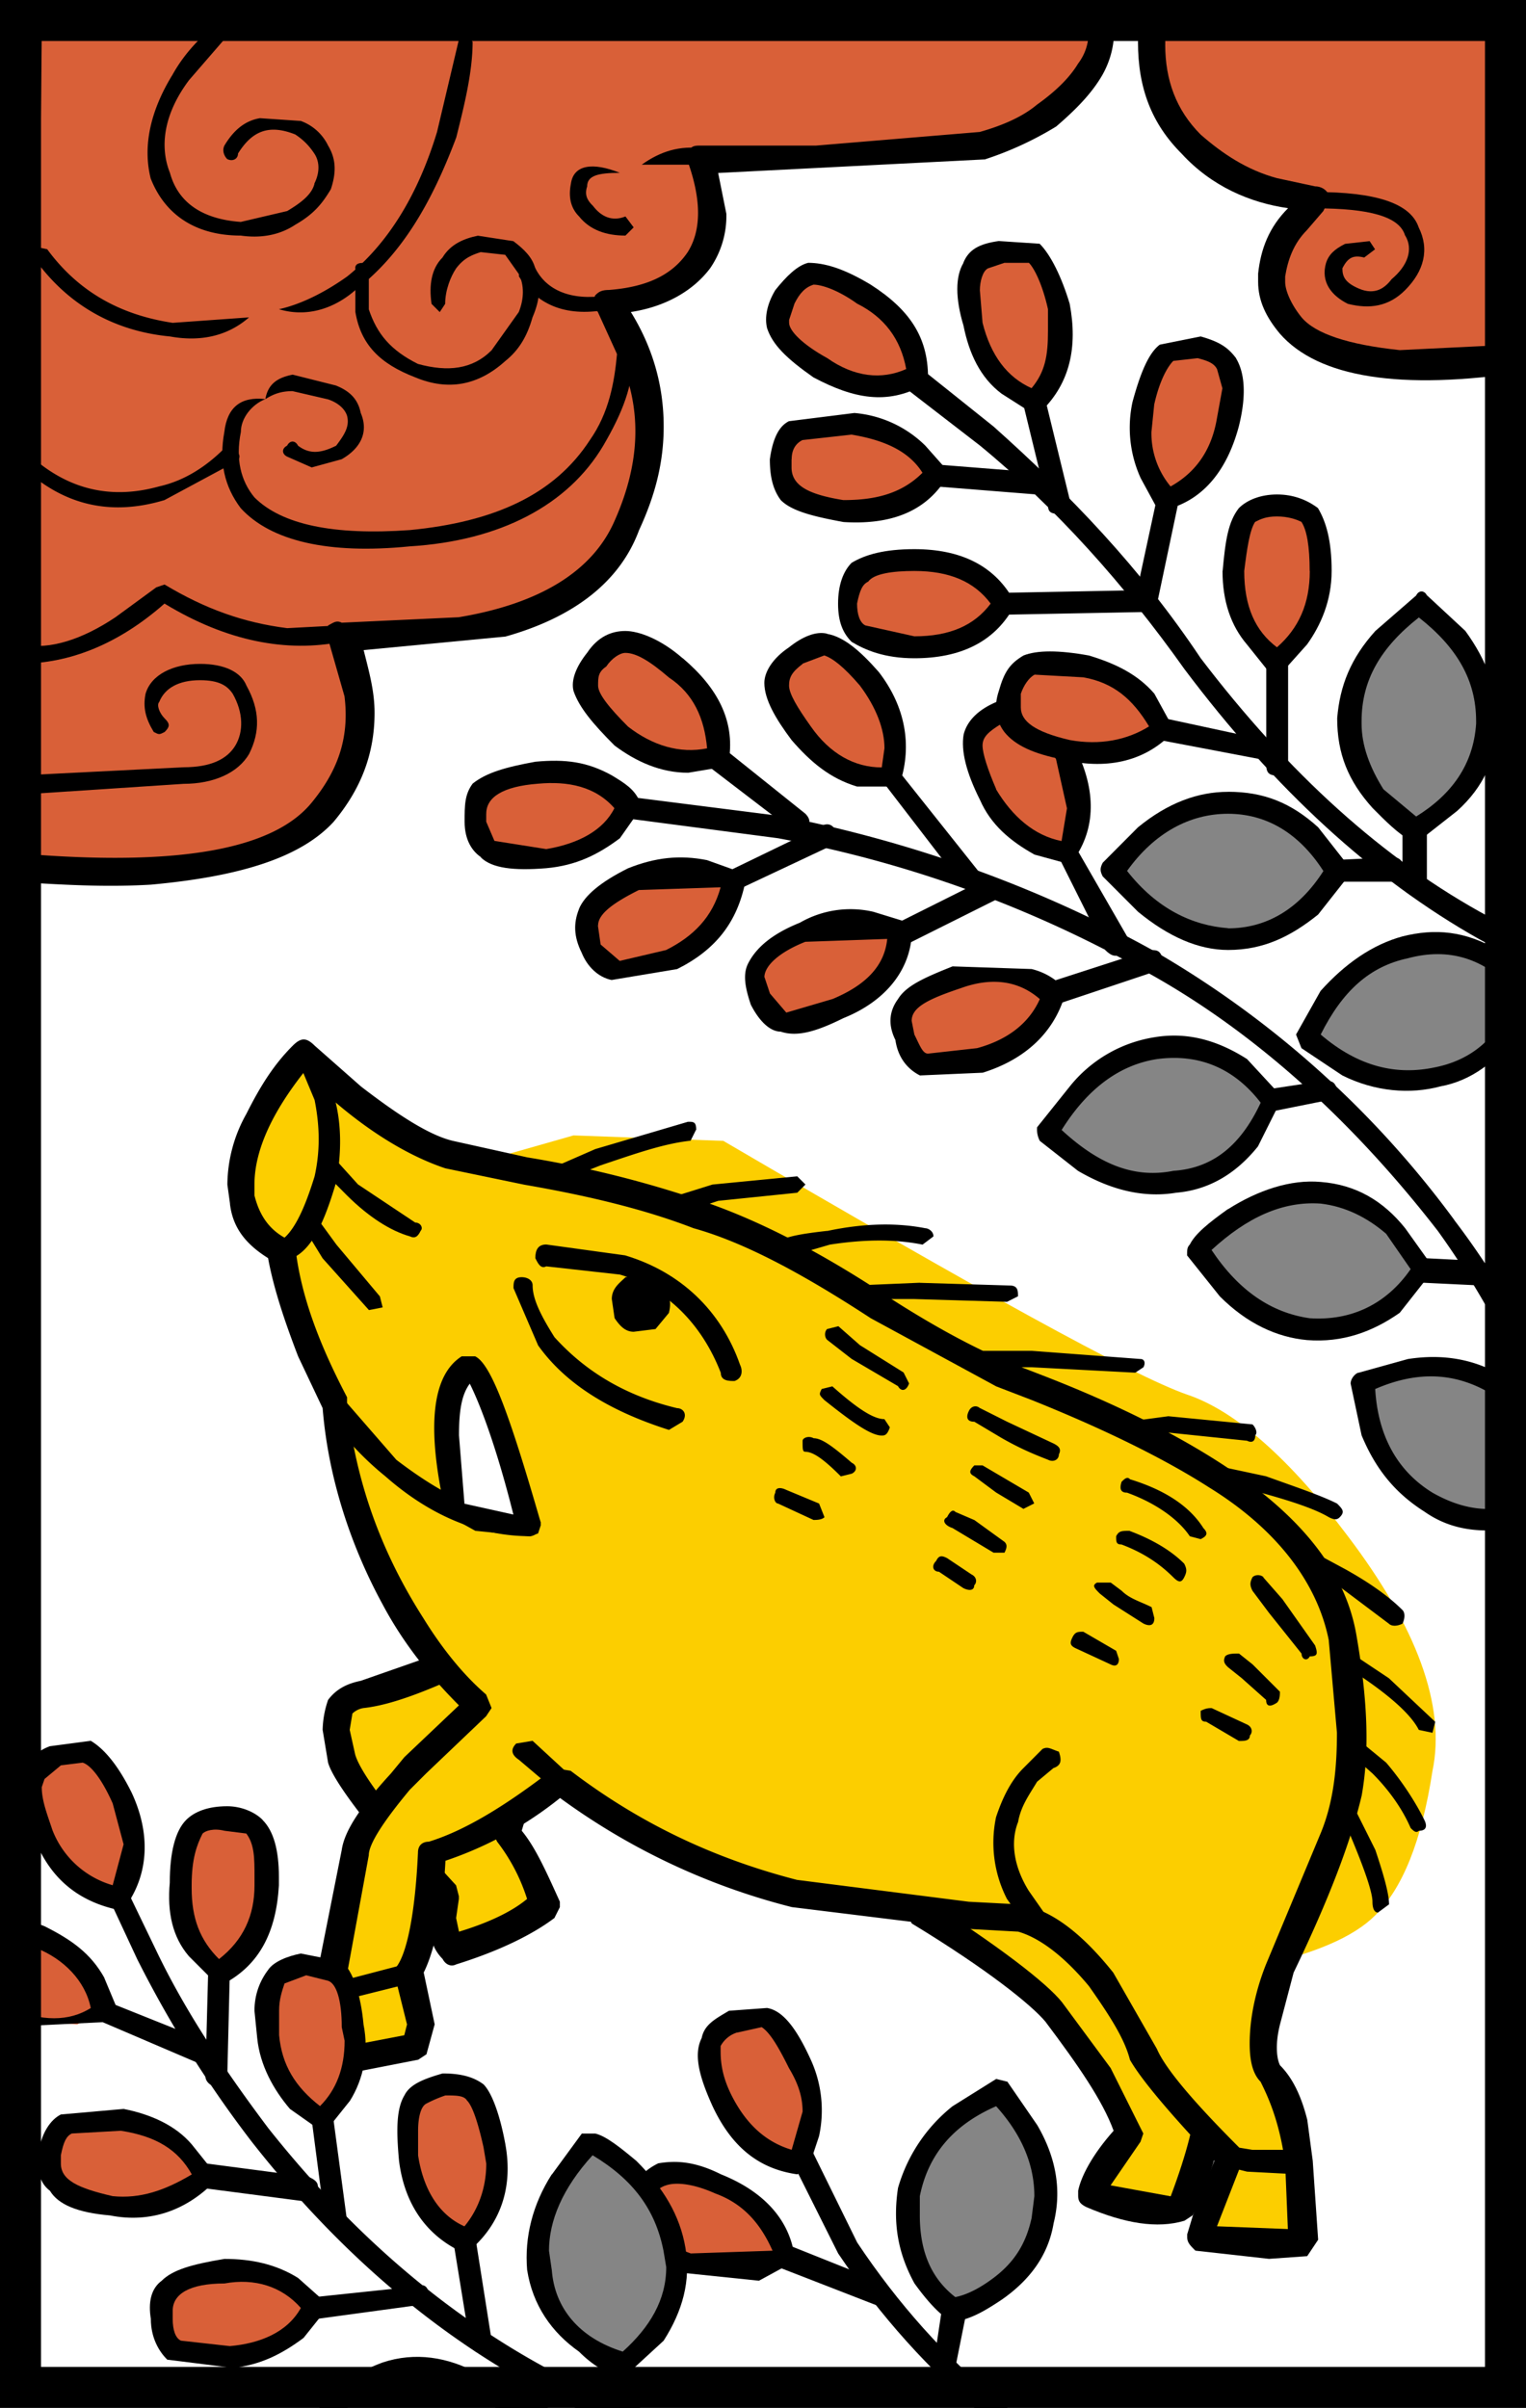<svg xmlns="http://www.w3.org/2000/svg" width="372" height="587" viewBox="0 0 372 587"><path fill="#fff" d="M0 0h372v587H0z"/><path fill="#D96038" d="M261.46 22.86c6.64-7.3 7.98-13.96 5.98-20.6H6.86l-2 209.4 30.58.65c21.28-1.3 36.56-5.95 43.2-13.93 6.66-8.64 9.98-17.94 8.65-29.25l-4-13.94 29.9-1.33c20.6-3.33 34.56-11.97 39.9-25.92 6-13.96 6.63-26.6 2.64-39.22l-7.3-14.6 15.94-5.33c9.3-5.98 11.3-15.96 6.64-29.9h27.92l40.55-3.34c8.64-2.67 15.95-6.66 21.94-12.64z"/><path d="M240.2 38.82a81.8 81.8 0 0 0 17.27-7.98c4.65-4 8.64-7.98 11.3-12.63 3.32-5.95 3.32-11.94 2-17.26-.67-1.33-2-2-3.33-2H6.86c-2.66 0-3.32.67-3.32 3.33l-2 209.4c0 2 .67 3.32 2.66 3.32 10.64.66 21.27 1.32 32.57.66 21.94-2 36.57-6.65 44.54-15.3 6.68-7.97 10-16.6 10-26.58 0-5.32-1.33-9.97-2.66-15.3l34.57-3.3c16.6-4.67 27.9-13.3 32.57-25.94 4-8.64 6-16.62 6-25.26 0-9.97-2.67-19.27-8-27.92 8.65-1.32 15.3-5.32 19.3-10.63a22.5 22.5 0 0 0 3.98-13.3l-2-9.96 65.15-3.32zM265.44 6.9c0 3.33-.67 6-2.66 8.65-2 3.32-5.33 6.65-10 9.97-3.97 3.33-9.3 5.32-13.94 6.65l-39.9 3.32h-27.9c-1.34 0-2 0-2.67.63l-.68 3.33c3.3 9.3 3.3 16.62 0 21.94-4 6-10.65 8.64-19.3 9.3-2 0-2.65.68-3.32 1.34-.67 2 0 3.33.66 4l6.64 14.6c4 11.32 3.32 23.28-2.66 36.58-5.32 11.96-17.95 19.94-37.9 23.26L83.3 151.8c-1.33-.66-2 0-3.32.67v3.3l4 13.97c1.32 10.64-2 18.6-8 25.92C66.7 207 44.1 211 8.2 208.32l2-202.75h254.6l.67 1.32z"/><path d="M40.1 142.5l-2 .68-9.97 7.3c-7.97 5.33-15.95 8-22.6 6.66-2 0-2.66 1.33-2.66 2 0 1.32.67 2.65 2 2.65 11.96 0 23.93-4.68 35.23-14.65 15.3 9.3 29.9 11.96 43.2 9.3 2 0 2-.66 2-2.65-.67-1.33-2-1.33-2.66-1.33l-12.63.67c-10.6-1.34-19.9-4.64-29.9-10.64zm112.34-58.48c-1.33 0-2 1.33-2 2-.66 7.3-2 14.62-6.64 21.26-8.65 13.3-23.27 19.95-43.88 21.94-18.6 1.33-31.24-1.32-37.9-7.97-3.3-4-4.64-9.3-3.3-15.96 0-3.35 2.65-6.68 5.97-8-6-.68-9.3 2-10 8-1.33 7.3 0 13.3 4 18.6 7.3 7.96 21.26 11.3 41.2 9.3 21.94-1.34 38.56-10 47.2-24.6 4.65-7.98 7.3-14.6 7.3-22.6l-1.98-2z"/><path d="M81.97 94l-10.63-2.67c-3.33.67-5.98 2-6.65 5.98 2-1.3 3.96-1.96 6.62-1.96l8.64 2c2 .66 4 2 4.65 4 .68 2.64-.65 4.63-2.65 7.3-4 2-6.64 2-9.3 0-.67-1.34-2-1.34-2.66 0-1.33.66-1.33 2 0 2.66l6 2.64 7.3-2c4.64-2.65 6.64-6.64 4.64-11.3-.66-3.32-2.65-5.3-5.98-6.64zm-24.6 15.94l-2.65-.66c-4.65 4.65-9.97 7.97-15.95 9.3-11.97 3.33-22.6.67-31.9-7.97-1.34-1.3-2-1.3-2.67 0-1.33.7-1.33 1.36 0 2 10.63 10.65 22.6 13.3 35.9 9.3l17.28-9.3c1.33-.64 1.33-2 0-2.64zm55.85-101.7c-1.33-.67-1.33 0-1.33 1.32l-5.35 22.6C101.9 47.46 94.6 59.42 84.63 67.4 79.97 70.72 74 74.05 68 75.38c6.66 2 13.3 0 18.63-4.66 11.3-8.64 18.6-21.27 24.6-37.23 2-8 3.98-15.98 3.98-23.3l-1.96-2zM8.2 60.08c-.67.67-.67 2 0 2.67 7.97 11.3 19.27 17.94 33.23 19.27 7.3 1.33 13.96 0 19.28-4.65L42.1 78.7c-13.3-2-23.28-7.98-30.6-17.95l-3.3-.67zM76.66 44.8c-.67 2.66-3.32 4.65-6.65 6.65L58.7 54.1c-9.3-.66-15.28-4.65-17.27-11.96-2.66-6.65-1.33-14.63 4.65-22.6l8.64-9.98c.67-.66 1.33-2 .67-3.32-1.36-.66-2-.66-3.36 0-2.66 2.66-6.64 6-9.97 11.97-5.33 8.67-7.32 17.3-5.33 25.28C40.1 52.1 47.4 57.43 58.7 57.43c4.66.67 9.32 0 13.3-2.66 4.66-2.66 6.65-5.32 8.65-8.64 1.33-4 1.33-7.3-.67-10.64a11.9 11.9 0 0 0-6.64-6l-9.97-.68c-4 .67-6.65 3.33-8.65 6.65-.66 1.32 0 2.65.67 3.32 1.3.65 2.63 0 2.63-1.35 3.32-5.3 7.3-7.3 13.96-4.65 2 1.34 3.32 2.67 4.65 4.66 1.33 2 1.33 4.66 0 7.32z"/><path d="M86.63 65.4v10.64c1.33 7.98 5.98 12.63 14.62 15.96 7.98 3.32 15.3 2 21.94-4 3.3-2.65 5.3-5.97 6.62-10.63 2-4.65 2-7.98.66-11.96-.67-2.63-2.67-4.63-5.33-6.62l-8.64-1.33c-3.3.67-6.63 2-8.63 5.32-2.67 2.66-3.34 6.64-2.67 11.3l2 2 1.32-2c0-3.33 1.33-6.65 2.66-8.64 2-2.65 4-3.32 6-3.98l5.98.66 3.3 4.66c1.34 2.66 1.34 6 0 9.3l-6.63 9.32c-4.66 4.65-10.64 5.32-17.95 3.32-6.65-3.33-9.97-7.3-11.97-13.3v-8c.68-2 0-2.66-1.32-3.33-.66 0-2 0-2 1.34z"/><path d="M130.5 65.4c-.66-1.32-2-1.32-2.66-1.32-1.33 1.33-1.33 2-1.33 3.32 4.68 7.3 12 9.97 21.97 7.98 1.33 0 2 0 1.33-2 0-1.33-.68-1.33-2-1.33-8.65 1.33-14.63-1.33-17.3-6.64zm13.96-15.3c-1.33-1.3-2-2.64-1.33-4.64 0-2.66 2.66-3.32 7.98-3.32-6.62-2.66-11.3-2-11.94 2.66-.66 3.32 0 5.98 2 7.97 2.66 3.33 6.64 4.66 11.3 4.66l2-2-2-2.66c-3.32 1.33-5.98 0-7.98-2.66zm25.94-9.96c1.98 0 1.98-.66 1.98-1.32.67-2 0-2.67-1.33-2.67-5.32-.66-9.97.67-14.62 4h13.96zM56.72 169.1c2.65 4.66 2.65 9.3.66 12.64-2 3.32-5.98 5.3-12.63 5.3l-39.9 2c-1.3 0-2.64 1.34-2.64 2.67l2.68 2 39.9-2.63c7.3 0 13.28-2.67 15.95-7.32 2.66-5.32 2.66-10.64-.66-16.62-1.33-3.3-5.32-5.3-11.3-5.3-6.65 0-11.97 2.66-13.3 7.3-.66 3.33 0 6 2 9.3 1.33.68 1.33.68 2.66 0 1.32-1.32 1.32-2 0-3.3-1.33-1.34-2-3.33-1.33-4 1.32-3.32 4.64-5.32 9.96-5.32 4.65 0 6.65 1.34 7.98 3.33z"/><path fill="#D96038" d="M312.64 58.76c-4 7.3-4 13.96 2 19.94 4.65 6.65 16.6 9.97 33.23 9.97l23.93-1.33V3.58h-90.4c-.67 3.32-.67 6.65-.67 10.64.67 7.98 4 15.3 9.98 21.27a42.4 42.4 0 0 0 19.97 11.3l9.97 2-7.98 9.94z"/><path d="M373.8.92l-2-.66h-90.4c-2 0-3.32 1.33-3.32 2.66l-.67 7.3c0 11.32 3.35 19.95 10.67 27.27 7.3 7.94 16.62 11.93 25.92 13.26-4.66 4.66-6.66 9.97-7.3 15.95v2c0 4.66 1.97 8.65 5.3 12.64 9.3 10.64 29.25 13.96 59.82 9.3 2 0 3.34-1.32 3.34-3.32V3.58L373.8.92zm-89.74 9.98v-4h84.42v77.12l-27.25 1.33c-12.63-1.33-20.6-4-23.94-7.98-2.68-3.32-4-6.65-4-8.64V67.4c.65-4 2-7.98 5.3-11.3l4-4.65 1.32-2.66v-1.36c-.66-1.34-2-2-3.32-2l-9.3-2c-7.3-1.97-13.3-5.97-18.6-10.62-5.98-5.98-8.64-13.3-8.64-21.93z"/><path d="M342.56 57.43c2 3.32.66 7.3-3.33 10.64-2 2.65-4.65 3.98-8.64 1.98-2.7-1.32-3.35-2.65-3.35-4.64 1.33-2.63 2.66-3.3 5.32-2.63l2.64-2-1.32-2-5.98.67c-2.66 1.33-4 2.66-4.65 4.66-1.33 4.64 1.33 7.96 5.32 9.96 5.3 1.33 9.96.67 13.95-3.33 4.65-4.65 5.98-9.97 3.32-15.3-2-5.97-10.64-8.63-25.26-8.63-1.32 0-2 .66-2 2 0 1.3.68 1.98 2 1.98 13.3 0 20.6 2 21.95 6.65z"/><path fill="#FCCE00" d="M176.37 278.12l-36.56-1.33-23.24 6.62L306 479.52c14.62-3.3 23.93-7.3 29.24-12.6 6.65-6.63 11.3-17.94 13.96-35.2 3.33-15.98-3.98-35.25-20.6-57.2-13.96-18.6-27.26-30.55-39.22-34.55-13.3-4.65-50.52-25.25-113-61.82zm49.86 173.5c-2 4.65-2.66 9.3-2 14.63l14.63 9.3c9.97 7.3 15.95 11.97 18.6 15.3l10.64 15.28 7.32 13.96-4 5.3c-3.32 4-5.3 7.3-5.3 9.96l7.97 2 13.93 1.32c4.65-10.64 7.3-19.95 6.64-28.6-.67-10.63-4-23.25-9.98-37.22-9.3-19.28-19.95-29.92-32.58-31.9-13.3-2-21.27 1.3-25.92 10.62z"/><path d="M228.88 442.3c-5.98 4.67-7.97 12.64-7.97 21.95v2l1.36 2.65c18.6 11.3 29.24 19.94 32.57 23.93 8 10.64 13.97 19.28 16.63 26.6-5.32 5.97-7.98 11.3-8.64 14.62v1.33c0 1.33.66 2 2 2.66 9.3 3.98 17.27 5.32 23.92 3.32l2-1.32c5.32-11.3 7.98-21.28 7.32-29.92 0-11.3-4-24.6-10.64-39.22-9.3-19.94-21.27-30.58-35.23-33.24-9.98-1.33-17.3-.66-23.28 4.65zm4.66 4.67c4.65-3.32 10.63-4 17.94-2.66 11.97 2 21.94 12 30.58 29.94 5.32 13.3 8.64 25.26 9.3 35.9v2c0 4.65-1.98 12.62-5.97 23.26l-14.66-2.67 7.3-10.64.68-2-.67-1.34-7.3-14.62-11.3-15.3c-2.67-3.98-13.3-12.62-31.92-24.6 0-7.97 1.33-13.28 6-17.27z"/><path fill="#FCCE00" d="M133.16 464.92c-3.32-8.65-6.64-14.62-9.97-18.62l8.6-27.26-15.94-15.95-27.26 9.95c-6.63 1.33-8.63 6.64-5.3 15.95 1.33 4.67 9.97 16.63 25.26 33.24l-.67 4.66c0 3.34.65 6 2 8.65 9.95-3.32 17.92-6.65 23.24-10.63z"/><path d="M118.54 401.1l-4-.66-26.58 9.3c-3.33.67-6 2-7.98 4.66a23.8 23.8 0 0 0-1.33 7.3l1.33 8c1.33 4.64 9.97 15.94 25.26 33.22l-.66 4.66c0 3.98.66 7.3 3.32 9.97.66 1.32 2 2 3.32 1.32 10.64-3.32 18.62-7.3 23.93-11.3l1.33-2.65v-1.33c-3.32-7.34-5.98-13.3-9.3-17.3l7.97-26.6v-.67l-.66-2.66-15.98-15.3zm1.33 44.53v.67l1.32 2.66a45 45 0 0 1 7.3 13.96c-4 3.33-9.98 5.98-16.6 7.98l-.7-3.32.67-4.66v-.67l-.68-2.65c-15.3-16.62-23.27-27.26-24.6-31.9l-1.33-6 .66-3.98a5.1 5.1 0 0 1 2.66-1.33c6.64-.7 15.3-4 26.6-9.3l13.3 12.6-8.66 25.9z"/><path fill="#FCCE00" d="M74 256.85a49.83 49.83 0 0 0-11.97 18.6 28.36 28.36 0 0 0-2.66 17.3c.67 5.32 4 9.96 9.3 11.96 1.34 12 6 24.6 12.64 37.9 2 19.3 8.67 37.25 19.3 53.87 6 8.64 11.3 15.3 15.96 19.94l-15.3 13.96-7.96 9.98c-4 5.3-6.66 8.63-6.66 11.3L80 484.86c-1.34 5.98-2 11.97-2.67 18.62l23.93-4.66c2-2.66 2-5.98.67-10.64l-2.66-7.3c2-2 4-8 5.32-17.3l.64-11.96c9.3-2.66 19.28-8.64 31.25-17.94 19.92 15.95 43.2 25.92 69.1 29.9l43.2 4c6 1.32 11.98 5.98 19.3 15.3 4.65 6.63 8.64 12.6 10.63 17.93 2 4.68 9.3 12.67 21.27 24.6a84.63 84.63 0 0 0-7.3 19.97l25.27 1.33-1.33-19.95c-1.33-9.3-4-16.62-7.3-21.28-1.34-2.65-2-7.97-.68-15.28l3.33-10.66c8.62-17.3 13.94-31.24 16.6-41.88 2-10.63 1.33-23.93-1.33-38.56-2.66-15.94-14.63-29.9-35.23-42.53-6-3.32-21.94-10.64-47.87-21.93l-35.23-19.28c-14.62-9.3-27.92-15.96-39.2-19.28l-35.25-9.3-24.6-5.32c-6.66-2-14.64-6.65-23.94-13.96L74 256.84z"/><path d="M56.05 293.4c.67 6 4 9.98 9.3 13.3 1.34 7.32 4 15.3 7.32 23.94l5.98 12.63c1.33 16.62 6.65 33.23 14.63 47.86 5.3 9.97 11.96 17.94 18.6 24.6l-13.3 12.62-3.3 4c-7.32 7.97-11.3 13.95-11.97 18.6L76.7 484.2c-1.33 5.96-2 11.94-2.66 18.6v.65l1.34 2c0 .66 1.33 1.33 2.66 1.33l23.92-4.67 2-1.32 2-7.3-2.67-12.63c2.66-5.32 4.65-14.63 5.3-27.25a90.94 90.94 0 0 0 27.94-15.3 163.3 163.3 0 0 0 56.5 26.6l43.2 5.32 11.96.66c4.65 1.32 10.64 5.3 17.28 13.3 4.66 6.64 8.65 12.63 9.98 17.94 2.66 4.66 9.3 12.63 20.6 24.6l-4.64 11.3-2 6.64v.66c0 1.34.67 2 2 3.33l17.95 2 9.3-.66 2.67-4-1.32-19.26-1.33-9.97c-1.34-5.32-3.33-9.97-6.65-13.3-.67-1.33-1.33-4.66 0-9.97l3.32-12.62c8.63-17.95 13.95-31.9 16.6-43.2 2-11.3 1.34-23.94-1.32-39.23-2.67-15.3-13.3-28.58-31.25-40.55-9.97-6.66-24.6-14.63-45.2-22.6l-8.65-3.34c-7.97-3.32-17.95-8.64-29.24-15.95-17.95-11.93-33.24-19.25-45.2-23.24a264.73 264.73 0 0 0-42.55-10.63l-17.94-3.98c-5.98-1.33-13.96-6.65-22.6-13.3l-11.3-9.96c-2-2-3.32-2-5.32 0-4.65 4.63-7.97 9.96-11.3 16.6a35.6 35.6 0 0 0-4.65 17.3l.64 4.64zm5.98-1.98v-2.66c0-8.64 4.66-17.95 11.97-27.25 12.63 12.66 24.6 19.97 34.56 23.3l19.28 4c15.3 2.64 29.25 5.96 41.22 10.6 11.96 3.33 25.92 10.64 43.2 21.94l30.6 16.62 8.63 3.32c19.9 7.98 33.9 15.3 43.2 21.27 17.26 10.64 26.56 23.94 29.22 37.23l2 22.6c0 7.98-.67 16.62-4 24.6l-13.3 31.9c-2.64 6.65-3.97 13.3-3.97 19.28 0 4 .66 7.3 2.65 9.3 2 4 4.67 9.98 6 19.95l.66 15.97-17.28-.67 5.97-15.3.67-2-1.33-2c-11.3-11.3-17.96-19.27-19.95-23.93l-10.64-18.6c-7.97-9.98-15.3-15.3-22.6-16.63l-12.62-.66-41.9-5.33c-20.6-5.32-38.55-13.96-55.17-26.6l-3.97-.65c-11.97 9.3-21.94 15.28-30.58 17.94-1.33 0-2.66.67-2.66 2.66-.67 14.63-2.66 24.6-5.3 27.92l-.68 1.33.66 2 2.65 10.64-.67 2.64-17.3 3.32 8.65-47.2c0-2.65 3.34-7.97 9.98-15.95l4-4 14.62-13.94 1.33-2-1.33-3.3c-4.65-4-9.97-9.98-15.3-18.62-10.63-16.62-16.6-33.9-18.6-52.52v-1.33C77.98 328 73.32 316 72 304.05l-2-2c-3.98-2-6.64-5.3-7.97-10.63z"/><path d="M129.84 424.37l-4 .66c-1.32 1.33-1.32 2.66.67 3.98l8.67 7.35 4-.67c.66-1.32.66-2.65-.67-3.32l-8.65-7.97zm118.32 19.93c.67-3.98 2.66-6.64 4.66-9.96l3.98-3.32c2-.67 2-2 1.33-4-2-.66-2.66-1.33-4-.66l-4.64 4.66c-3.35 3.32-5.35 7.97-6.68 11.96a30.1 30.1 0 0 0 2.66 19.94l6.64 9.3 4-.66c1.32-1.32 1.32-2-.68-3.98l-4.65-6.65c-3.3-5.32-4.65-11.3-2.66-16.62zM68.02 302.7c-2 .68-2.66 1.35-2 3.34.67 1.34 2 2 3.33 1.34 5.98-1.34 9.3-8 12.63-19.3 1.33-7.3 1.33-14.6-.67-21.26-1.3-5.3-2.63-8.64-3.3-9.3-1.32-2-2-2-3.32-.67-2 .67-2.66 1.33-1.33 3.33l3.33 7.97c1.33 6.65 1.33 12.64 0 18.62-2.66 8.63-5.32 13.96-8.64 15.94z"/><path d="M81.3 282.1h-2.65c-1.33 1.34-1.33 2-.66 2.67l6.6 6.65c5.33 5.3 10.65 8.64 15.3 9.97 1.33.63 2 0 2.66-1.36.67-.67 0-2-1.33-2l-13.96-9.3-6-6.65zm-4.64 13.97l-2-.66c-1.32 1.36-2 2-1.32 2.7l5.3 8.63 11.3 12.63 3.34-.66-.67-2.67L82 303.4l-5.32-7.3zm75.78 9.97l-19.28-2.66c-2 0-2.66 1.33-2.66 3.33.67 1.36 1.33 2.68 2.66 2l17.95 2c11.3 3.34 19.97 11.98 24.6 23.95 0 2 2 2 3.35 2 2-.68 2-2.66 1.33-4-4.66-13.3-14.63-22.6-27.92-26.6z"/><path d="M163.07 320c.67-2.65 0-4-.66-5.98-.64-1.34-2.63-2.66-4.63-3.32l-5.3.66c-1.34 1.32-3.34 2.66-3.34 5.32l.68 4.65c1.34 2 2.67 3.32 4.66 3.32l5.32-.66 3.32-4zm-33.23-6.65c0-1.33-1.33-2-2.66-2-2 0-2 1.33-2 2.67l6 13.96c6.63 9.3 17.27 15.96 31.9 20.6l3.32-2c1.33-1.98 0-3.3-1.33-3.3-13.96-3.34-23.27-9.98-29.9-17.3-3.34-5.3-5.33-9.3-5.33-12.63zM83.3 340.6l-3.32-.66c-1.33 1.33-1.33 2.66-.66 4a73.1 73.1 0 0 0 14.62 15.95c11.3 9.94 23.27 14.6 35.23 14.6l2-.67.66-2c0-2-1.33-2.66-3.32-2.66-9.95.66-20.6-4.66-31.9-13.3l-13.3-15.3z"/><path fill="#FFF" d="M116.54 369.86l11.97 2-5.3-20.6c-4.64-13.3-7.3-18.63-8.63-17.96-4.66 2.65-6 9.3-6 19.27l2.67 15.3 5.32 2z"/><path d="M115.88 330.64h-3.33c-7.3 4.65-8.64 17.28-3.98 37.9l1.33 1.32 5.98 3.32 13.3 1.33c.66 0 2-.63 2-1.3l.65-2c-7.3-25.26-11.96-38.55-15.95-40.54zm-2.66 35.9l-1.33-16.63c0-5.94.63-9.94 2.63-12.6 2.66 5.3 6.64 15.96 10.63 31.9l-11.96-2.65zm-11.3 113.66c-.67-1.33-2-2.65-3.33-1.33l-12.66 3.32h-5.98c-1.33 0-2 .64-2 2.64 0 1.33.67 2.66 2 2.66l6.65-.65 13.3-3.33c2-.66 2.66-1.33 2-3.32zm199.42 43.22c-2-1.34-2.66 0-4 1.32 0 2 0 2.66 1.34 3.33l5.32 1.33 12.63.66c2-.66 2.66-1.33 2.66-3.32-.7-2-1.36-2.66-3.35-2.66H305.3l-4-.66zM169.72 275.46c0-2-.66-2-2-2l-22.6 6.66-10.63 4.65c-1.36.66-1.36 2-.7 3.32.67.64 1.33.64 2.67.64 0-.67 3.3-2 9.96-4.65 7.97-2.66 15.28-5.3 21.93-6l1.32-2.65zm3.98 13.3l-10.63 3.32c-.66.66-.66 1.33-.66 2.66 0 2 1.36 2 2.7 1.33l9.96-3.33 19.28-1.98 2-2-2-2-20.6 2zm27.93 11.3c-5.98.67-9.97 1.33-11.96 2.65-.67.7-1.34.7-.67 2 0 2 .67 2 2 2l11.3-3.3c8.63-1.33 15.95-1.33 22.6 0l2.65-2c0-1.32-1.32-2-2-2-6.64-1.3-14.62-1.3-23.92.68zm22.6 12.64l-15.3.65c-1.32 0-1.98.67-1.98 2s.66 2 2 1.33h13.95l22.6.67 2.66-1.34c0-1.3 0-2.63-2-2.63l-21.93-.66zm27.25 16.6H236.2c-1.33 0-2 .67-2 2l2 2h15.28l25.27 1.33 2-1.33c.66-1.33 0-2-.67-2l-26.6-2zm33.24 15.96l-9.97 1.33c-1.33 0-2 0-1.33 2 0 1.3.67 1.3 2 1.3l9.3-.67 19.28 2c1.33.66 2 0 2-1.33.66-.66 0-2-.67-2.65l-20.6-2zm11.3 11.97c-.66 0-1.33 0-2 2 0 .66.67 2 1.34 2l11.96 2.65c7.32 2 13.3 3.98 16.62 5.98 1.33.67 2 .67 2.66 0 1.33-1.33.66-2-.66-3.33-4-2-9.97-4-17.3-6.64l-12.62-2.7zm23.28 20.6c-.67-.66-2 0-2.67 1.33-.66.67 0 2 1.33 2l7.3 4.65 13.3 10c.67.67 2 .67 3.33 0 .64-1.33.64-2.66 0-3.32-3.35-3.33-8-6.65-14-9.98l-8.63-4.65zm9.3 24.6c-.67-1.33-1.33-.66-2.66.67-.67.66 0 2 1.33 2.65 10.63 6.65 16.6 11.97 18.6 15.96l3.33.7.67-2.67-11.3-10.63-9.97-6.65zm2 21.27l-2.67.67c-.66 1.32-.66 2 .67 2.66l5.98 5.3c4 4 7.3 8.66 9.3 13.3.67.67 1.34 1.34 2 .67 2 0 2-1.33 1.33-2.65-1.96-4-5.3-9.3-9.3-13.96l-7.3-6zm0 17.95c0-2-1.34-2-2.67-1.33-1.33.67-2 2-.66 2.66 4.65 10.64 7.3 17.95 7.3 20.6 0 2 .67 2.66 1.34 2.66l2.7-2c0-2.65-1.34-7.3-3.34-13.28l-4.65-9.3zM204.3 323.32l-2.67.67c-.67.64-.67 1.96 0 2.63l5.98 4.65 11.3 6.64c.7 1.32 2 1.32 2.7-.66l-1.34-2.67-10.63-6.65-5.3-4.66zm-1.34 14.63l-2.66.66c-.66 1.36-.66 1.36.66 2.7 6.65 5.3 11.3 8.64 13.96 8.64.67 0 1.34 0 2-2l-1.33-2c-2.7 0-6.68-2.65-12.66-7.97zm-4.66 12.63c-1.32-.66-2.65 0-2.65.67 0 2 0 2.66.66 2.66 2 0 4.68 2 8.67 6l2.66-.66c1.34-.66 1.34-2 0-2.66-4.64-4-7.3-5.98-9.3-5.98zm-6.64 12.62c-1.33-.66-2.66-.66-2.66.68-.67 1.32 0 2.65.67 2.65l8.64 4c.7 0 2 0 2.68-.67l-1.32-3.33-7.98-3.32zm47.2-19.93c-.67-.67-2-.67-2.66.67-.67 1.32-.67 2.65 1.33 2.65l6.64 3.96c4.66 2.66 7.98 4 11.3 5.3 1.33.68 2.66 0 2.66-1.3.67-1.34 0-2-1.33-2.67l-11.3-5.3-6.64-3.34zm.66 13.96h-2c-1.32 1.32-1.32 2 0 2.66l5.32 3.96 6.65 3.98 2.63-1.33-1.33-2.64-11.3-6.65zm-6.65 11.3c-.66-.66-1.33 0-2 1.33-1.32.67-.65 2 1.34 2.65l10 6h2.66c.66-1.3.66-2 0-2.64l-7.32-5.3-4.65-2zm-2 11.3c-1.32-.67-2-.67-2.65.67-1.33 1.32-.67 2.65.67 2.65l5.95 4c1.33.66 2.65.66 2.65-.68.68-.66.68-2-.65-2.65l-5.98-4zm44.55-19.27c-.67-.67-1.33 0-2 .66-.66 2 0 2.66 1.33 2.66 7.3 2.65 12.63 6.65 15.3 10.63l2.65.7c1.33-.67 2-1.33.67-2.67-3.33-5.3-9.3-9.3-17.95-11.94zm0 12.62c-2 0-2.66 0-3.33 1.33 0 1.36 0 2 1.3 2 5.32 2 9.3 4.68 12.63 8 1.33 1.33 2 1.33 2.66 0 .67-1.33.67-2 0-3.32-3.3-3.32-7.98-6-13.3-7.98zm-4.66 12.62h-3.32c-1.33.68-.66 1.34.66 2.67l3.33 2.66 7.3 4.65c1.34.67 2.67.67 2.67-1.33l-.67-2.66c-2.65-1.35-5.3-2-7.3-4l-2.67-2zm-6.66 11.98c-1.3 0-1.98 0-2.64 1.32-.67 1.34-.67 2 .66 2.66l8.64 4c1.33.66 2 0 2-1.33l-.67-2-8-4.65zm43.9-13.3c-.68-.66-2-.66-2.67 0-.67 1.33-.67 2 0 3.33l4 5.34 7.96 9.97c0 1.33 1.3 2 2 .67 1.96 0 1.96-.67 1.3-2.66l-7.98-11.3-4.65-5.3zm-6 18.62c-1.32 0-2.65 0-3.32.66-.66 1.33 0 2 .67 2.66l3.32 2.65 5.98 5.33c0 1.32.67 2 2.66.66.7-.66.7-2 .7-2.66l-6.65-6.65-3.32-2.65zm-6.64 13.3c-.67 0-1.33 0-2.66.66 0 1.98 0 2.65 1.33 2.65l7.98 4.7c1.36 0 2.68 0 2.68-1.34.67-.67.67-2-.66-2.66l-8.63-4zm59.16-119a239.5 239.5 0 0 0-72.45-65.15c-27.26-15.28-57.84-26.6-91.08-33.23l-41.9-5.32a2.86 2.86 0 0 0-2.66 2.65c0 2 1.32 2.67 2.66 2.67l40.56 5.32a289.5 289.5 0 0 1 89.74 32.57c26.6 14.65 50.53 36.6 71.13 63.18a205.3 205.3 0 0 1 21.27 37.23c1.33 1.98 2 2.65 4 1.3 1.32-.64 2.65-1.97 1.32-3.3-5.3-11.3-11.96-23.93-22.6-37.9z"/><path fill="#D96038" d="M115.88 200.35c.66 4 2 6.65 3.32 7.3l13.96 1.34c5.98-.7 11.3-2.7 15.95-6.68l4-5.98-5.3-4.65c-5.3-3.33-10.63-4-16.62-3.33-7.3.67-11.3 2-13.3 4.65-1.98 2-2.65 4-1.98 7.32z"/><path d="M117.2 209c2.67 2.65 7.98 3.3 15.96 2.65 7.32-.66 12.63-3.32 17.95-7.3l4.68-6.66V195c-1.33-2.66-3.32-3.98-6.64-5.98-6-3.33-11.3-4-18.62-3.33-7.3 1.33-11.95 2.66-15.3 5.33-1.97 2.65-1.97 5.3-1.97 9.3 0 4.65 2 7.3 4 8.64zm1.34-10.65c0-3.98 3.98-6.64 12.62-7.3 7.32-.67 13.96.66 18.62 5.97-2.66 5.32-8.64 8.64-16.62 9.97l-12.63-2-2-4.67v-2zm57.83-15.95l-4 .66c-.66 2-.66 2.66.68 4L193 202.33l3.3-.66c1.34-.67 1.34-2 0-3.33l-19.93-15.95z"/><path fill="#D96038" d="M152.44 156.47c-2.66 0-4.66 1.34-6.65 4-2.7 3.32-3.35 5.3-3.35 7.97.66 2.66 3.32 6.65 9.3 10.64a23.87 23.87 0 0 0 15.96 5.98h7.3l-.65-7.98c-2-5.3-4.65-9.97-9.3-14.62-5.98-4-9.97-6.65-12.63-6z"/><path d="M166.4 160.46c-5.32-4.65-10.64-6.64-13.96-6.64s-6.65 1.33-9.3 5.3c-2.67 3.34-4 6.66-3.33 9.32 1.36 4 4.68 7.97 10 13.3 5.3 3.98 11.3 6.64 17.95 6.64l7.97-1.33 2-2c1.34-9.3-2.65-17.27-11.3-24.6zm-20.6 6.65c0-1.96 0-3.3 1.98-4.62 1.33-2 3.33-3.33 4.66-3.33 2.66 0 5.98 2 10.63 6 6 3.97 8.65 9.96 9.3 17.27-6.64 1.34-13.28-.65-19.27-5.3-4.65-4.66-7.3-8-7.3-9.98zm73.1 20.63l-3.3-.67c-1.34 1.33-1.34 2.66 0 4l19.93 25.92h4c1.32-1.33 1.32-2.66 0-3.33l-20.62-25.92z"/><path fill="#D96038" d="M200.96 157.14c-2 0-4.65 0-7.3 2.65-2.67 2-4.66 4-4.66 6.62 0 2.66 2 7.32 6.65 12.63a24.96 24.96 0 0 0 13.96 9.3l8 .68.67-7.3c0-5.34-2.66-11.32-5.98-15.97-4.67-5.32-8-8.64-11.3-8.64z"/><path d="M201.63 154.48c-2.66-.66-5.98.67-9.3 3.33-4 2.68-6 6-6 8.66 0 4 2.67 8.65 6.66 13.97 4.62 5.32 9.3 9.3 15.92 11.3h8.64l2-1.32c2.66-8.63 1.33-17.94-5.32-26.6-4.65-5.3-8.64-8.62-12.63-9.3zm-5.98 7.3l5.3-2c2 .68 4.67 2.68 8.66 7.33 4 5.35 6 10.67 6 15.3l-.66 4.67c-6.64 0-12.63-3.32-17.28-9.97-3.32-4.66-5.32-8-5.32-9.98s.67-3.3 3.33-5.3zm77.77 70.47c2-.66 2-2 1.33-3.98l-12.63-21.94c0-1.33-1.33-2-3.32-1.33-1.33.66-2 2-.67 4l11.3 22.6c1.33 1.32 2.66 2 4 .65z"/><path fill="#D96038" d="M262.12 200.35c1.33-5.32 0-11.3-2.66-16.62-3.32-6.65-6.64-9.97-9.3-11.3-2-.66-4.66 0-7.98 1.33-2.66 2-4.66 3.32-4.66 5.98-1.32 2.66.67 7.3 3.33 13.96 4.65 8.64 11.3 13.3 19.28 13.97l2-7.32z"/><path d="M262.12 182.4c-3.32-6.65-6.65-10.64-10.64-11.97-2.65-1.33-5.98-.66-9.97 1.33-3.96 2-5.95 4.65-6.6 7.3-.68 4 .65 9.32 4 15.97 2.63 6 7.3 9.97 13.27 13.3l7.3 2 2.67-1.34c5.32-8 4.66-17.3 0-26.6zm-19.28 9.97c-2-4.65-3.32-8.64-3.32-10.63 0-2 1.33-3.33 4.65-5.33l5.32-1.3c2.63 1.3 4.62 4 7.95 9.98l2.66 11.96-1.32 7.98c-6.66-1.32-11.98-5.97-15.97-12.62zm-39.2 9.97c-.68-1.32-2-2-4-.66L177.7 212.3c-2 1.34-2 2.67-1.33 4 1.33 1.33 2 2 3.32.67l22.6-10.64c2-1.33 2.63-2 1.3-4z"/><path fill="#D96038" d="M143.13 223.6c-.66 1.35-.66 4.67 1.33 7.33 1.33 3.32 3.32 5.3 5.32 5.98 2.66 1.36 7.3 0 13.3-3.3a24.7 24.7 0 0 0 12.62-11.96l3.33-6.65-7.32-2.67c-5.95-.65-11.93-.65-17.25 2.67-5.98 2.65-9.97 5.3-11.3 8.63z"/><path d="M141.14 221.62c-1.33 3.33-1.33 6.65.66 10.64 1.33 3.32 4 5.98 7.3 6.64l15.97-2.66c9.3-4.65 14.62-11.3 16.62-21.27l-2-2.66-7.34-2.63c-6.64-1.32-12.63-.66-19.27 2-6.65 3.32-10.64 6.65-11.97 9.97zm4.65 4c0-2.68 3.3-5.33 9.94-8.65l19.94-.67c-2 7.3-6.65 11.97-13.3 15.3l-11.3 2.65-4.65-4-.67-4.64zm99.03-10.65l-3.33-1.33-22.6 11.3c-1.97 1.33-2.64 2-1.3 3.33.66 2 1.32 2.66 3.32 2l22.6-11.3c2-.67 2-2 1.34-4z"/><path fill="#D96038" d="M185 235.58c-1.32 2.66-.66 4.65.68 7.98.66 3.32 2.65 4.65 5.3 5.3l13.97-2.65c5.32-2.62 9.97-6.62 12.63-11.26l2-7.3-7.3-2.67c-5.33-1.34-10.65 0-16.63 2-6.65 3.3-9.97 5.97-10.64 8.63z"/><path d="M221.57 224.94l-8.64-2.66a24.72 24.72 0 0 0-17.95 2.66c-6.65 2.67-10.63 6-12.63 9.98-1.33 2.66-.66 5.98.67 9.97 2 3.95 4.65 6.6 7.3 6.6 4 1.34 8.65 0 15.3-3.3 9.97-4 15.95-11.3 16.62-19.94l-.67-3.33zm-35.23 13.3c0-2.66 3.33-6 9.97-8.65l19.97-.7c-.66 6.66-5.32 11.3-13.3 14.64l-11.3 3.32-3.98-4.65-1.34-4zm97.06-4.64c-.67-2-1.33-2-3.33-2l-24.6 7.96c-1.33.67-1.33 2-1.33 3.33l3.33 2 23.93-8c1.33 0 2.66-2 2-3.3z"/><path fill="#D96038" d="M220.9 244.9c-1.32 1.98-1.32 4.63 0 8.63.67 3.32 2 4.65 4 5.98l13.96-1.3c6.64-1.33 10.63-4.65 14.62-9.3l3.32-6.66-5.98-3.98h-17.95c-6.64 2-10.63 3.98-11.96 6.65z"/><path d="M259.46 242.9l-.66-2.67a16 16 0 0 0-7.32-4l-19.27-.65c-6.62 2.66-11.3 4.65-13.3 7.98-1.96 2.65-2.62 5.98-.63 9.97.66 4.65 3.32 7.3 5.98 8.64l15.3-.67c10.63-3.32 17.28-9.97 19.93-18.6zm-25.26-2c7.3-2.66 13.96-2 19.28 2.66-2.66 5.98-7.98 9.97-15.3 11.96l-11.95 1.33c-1.33 0-2-2-3.33-4.65l-.66-3.33c0-3.32 4-5.3 11.96-7.97z"/><path fill="#858585" d="M286.05 288.1c7.98-.67 13.3-4.66 18.6-10.64l5.33-9.3-7.97-6.66a28.32 28.32 0 0 0-19.92-5.98c-7.3 1.33-13.96 4.65-19.94 11.3l-6.65 9.3 9.3 7.32c7.3 4 13.96 5.98 21.27 4.66z"/><path d="M311.98 266.82l-7.98-8.64c-7.3-4.65-14.62-6.65-22.6-5.32a33.05 33.05 0 0 0-20.6 11.97l-7.98 9.97a6 6 0 0 0 .66 3.32l9.3 7.3c7.98 4.67 15.96 6.66 23.94 5.34 7.98-.67 14.62-4.66 19.94-11.3l5.32-10.65v-1.96zm-4.66 2c-4.65 9.97-11.3 15.95-21.27 16.6-9.97 2-18.6-1.98-27.25-9.96 6.64-10.63 14.62-15.95 23.26-17.28 9.98-1.33 18.62 2 25.26 10.63z"/><path d="M325.94 265.5c-.67-2-1.33-2-3.33-2l-13.26 2-1.33 1.32-.67 2c.67 1.33 1.33 2.66 3.33 2l13.3-2.67 2-2.66z"/><path fill="#858585" d="M292.04 304.7l6.64 8.66c6.65 6.64 13.3 9.97 20.6 10.64 7.32.66 13.97-1.34 19.95-6.65l7.3-7.32-5.3-9.3c-5.32-5.98-11.97-9.3-19.28-9.97-7.32-.67-14.63 1.98-21.27 6.65-4 2.68-6.65 5.3-8.64 7.3z"/><path d="M299.35 294.74c-4.66 3.33-7.98 6-9.3 8.64-.67.67-.67 1.33-.67 2.66l7.97 9.97c6.65 6.68 13.96 10 21.27 10.67 8.65.67 15.96-2 22.6-6.65l7.32-9.3.66-2-6.64-9.3c-5.32-6.65-11.97-10.63-20.6-11.3-7.32-.66-15.3 2-22.6 6.65zm-4 9.97c8.65-7.94 17.3-11.94 26.6-11.3 5.98.7 11.3 3.36 15.95 7.35l5.98 8.63c-5.98 8.65-14.62 12.63-24.6 11.97-9.3-1.33-17.27-6.64-23.92-16.62z"/><path d="M347.2 306.7c-1.98 0-2.65.68-3.32 2.66 0 2 1.34 3.32 2.67 3.32l13.95.67c1.33 0 2.67-1.33 2.67-3.32 0-1.33-1.34-2.65-2.67-2.65l-13.3-.67z"/><path fill="#858585" d="M331.92 336.62l2.66 11.3c2.66 8.64 7.3 14.62 13.96 18.6a31.1 31.1 0 0 0 20.6 3.34 75.4 75.4 0 0 0 9.98-4l-1.33-10.63c-2-7.97-6-13.3-12.66-17.28-5.98-4-13.3-4.65-21.94-4l-11.3 2.67z"/><path d="M380.44 353.9a28.33 28.33 0 0 0-13.3-17.95c-7.3-4.65-15.28-5.98-23.92-4.65l-11.97 3.33c-.66 0-2 1.32-2 2.66l2.67 12.6c3.32 8 7.98 13.96 15.3 18.6 6.63 4.66 13.95 5.33 22.6 4l10.63-4.65 1.33-2-1.33-11.95zm-16.6-13.96c7.97 5.32 12.62 13.3 12.62 23.94-9.3 5.3-17.95 5.3-27.26 0-8.64-5.32-13.3-13.96-13.96-25.27 10.64-4.62 19.95-3.95 28.6 1.36z"/><path d="M380.44 363.2c-2-.66-2.65 0-3.32.68-1.33 2-.66 3.32.67 4l11.93 6.63c1.33 1.36 2.66.7 4-1.3.66-1.33 0-2.65-2-3.32l-11.3-6.65zm-192.1 141.6c0-1.32-2-2-3.33-1.32-1.96 0-1.96 1.32-1.96 3.32l21.27 42.54c20.6 30.58 47.86 53.18 80.43 67.14 1.33.66 3.33 0 3.33-1.33.66-2 .66-2.66-1.33-4-31.9-13.28-57.84-34.55-77.78-64.46l-20.6-41.9z"/><path fill="#D96038" d="M179.03 492.83c-3.33 1.34-5.32 3.33-5.98 5.32-.67 2.66 0 7.3 2.65 13.96 3.33 5.35 6.65 10 11.97 12.66l7.3 2 2.67-6.65c.67-6 0-11.3-2.66-16.6-2.66-6.66-5.98-10.65-8.64-11.3l-7.3.64z"/><path d="M187 489.5l-9.3.68c-3.33 2-5.98 3.32-6.65 6.65-2 3.98-.66 9.3 2.66 16.62 4.68 9.97 11.3 15.28 20.64 16.6l2.66-1.32 2.65-7.97a29.7 29.7 0 0 0-2-18.62c-3.32-7.3-6.65-11.96-10.63-12.63zm-7.3 6l5.98-1.33c2 1.32 4 4.64 6.64 9.97 2 3.32 3.33 6.64 3.33 10.63l-2.66 9.3c-6.68-2-11.3-6.64-14.66-13.28-2-4-2.66-7.35-2.66-10.67v-1.34a6.9 6.9 0 0 1 4-3.3zm12.62 51.85c-2-.67-3.32 0-3.32 2-.67 1.32-.67 2.64.67 3.3l23.93 9.3 3.98-1.97-2-3.33-23.26-9.3z"/><path fill="#D96038" d="M161.08 530.07c-2 .66-4 2.65-5.32 5.97-.66 3.33-1.33 5.98 0 7.98 1.33 2.67 5.32 6 11.3 7.98l17.28 1.33c3.33-.67 4.66-1.33 6.65-3.32l-2.7-6.62c-2.64-4.66-7.3-8.64-13.3-11.3-5.96-2-10.62-3.33-13.94-2z"/><path d="M153.1 535.38a12.95 12.95 0 0 0 0 9.97c2 3.32 6 6.64 12.63 8.64l19.28 2 7.34-4 1.33-2c-1.33-9.3-7.97-15.97-17.95-19.95-6.63-3.33-11.3-3.33-15.27-2.67-2.66 1.32-5.32 3.32-7.32 7.97zm15.3 13.96c-7.32-2.65-10.65-5.98-10.65-8.64l.67-4a6 6 0 0 1 4-3.98c1.98-.67 5.97-.67 11.95 2 7.32 2.66 11.3 7.97 13.96 13.95l-19.94.67z"/><path fill="#858585" d="M244.17 510.12l-9.97 5.3c-6.65 5.34-11.3 11.98-12.63 18.63-2 7.97 0 14.62 4 21.27l6.64 7.98c3.35-.67 6.68-2.66 10-4.66 6.64-4.65 9.97-9.97 11.96-17.94 1.33-6.65.67-13.96-3.32-21.94l-6.65-8.64z"/><path d="M245.5 507.46l-2.66-.66-10.63 6.65a39.32 39.32 0 0 0-13.3 19.94c-1.3 8.6 0 15.92 4 23.23 3.35 4.65 6 7.3 8 8.64l2 .66c3.98-.67 7.3-2.66 11.3-5.32 6.64-4.64 11.3-10.62 12.63-18.6 2-7.98.67-15.96-3.98-23.94l-7.32-10.64zm-21.27 32.58v-4.66c2-9.98 7.98-17.3 18.6-21.93 6 6.64 9.32 13.95 9.32 21.93l-.67 5.32c-1.32 5.98-3.98 10.63-9.3 14.62-2.66 2-5.98 4-9.3 4.66-6-4.66-8.65-11.3-8.65-19.94z"/><path d="M232.87 560.64c-1.33 0-2.65.66-3.32 2.66l-2 13.3c0 1.98.67 2.65 2 2.65l3.32-2 2.66-13.3c0-2-.66-3.3-2.66-3.3zm130.3-337.04c-25.93-13.95-49.2-35.22-70.47-63.14-14.62-21.93-31.9-39.88-50.52-56.5l-23.27-18.6c-1.96-.67-3.3 0-3.96 1.3-.66 2-.66 2.67.67 4l23.27 17.96c18.6 15.28 35.23 33.9 49.85 54.5 21.96 29.25 45.9 51.2 71.8 65.8 13.3 7.32 25.28 11.3 35.25 13.3 2 0 2.65-.66 2.65-2 .66-1.98 0-3.3-2-3.3-9.3-1.34-19.94-5.33-33.23-13.3z"/><path fill="#D96038" d="M191.66 72.05c-2 3.33-2.66 5.32-2 7.98 1.33 2.66 4.66 5.98 9.98 9.3 8.64 6 16.62 6 24.6 2.67l-2-7.3c-2.66-6-6.65-9.98-11.3-12.65-6-3.98-10.64-5.32-13.3-4.65-2.66 0-4.65 2-5.98 4.65z"/><path d="M196.98 64.08c-2.66.66-5.32 3.32-7.98 6.64-2 3.33-2.66 6.65-2 9.3 1.33 4 4.66 7.32 11.3 11.98 9.98 5.3 17.96 6.64 26.6 2l1.33-2c0-9.97-4.66-16.62-13.96-22.6-6.65-4-11.3-5.33-15.3-5.33zm-3.33 9.97c1.33-2.66 2.66-4 4.65-4.66 2 0 6 1.3 10.64 4.63 6.65 3.32 10.64 8.64 11.97 15.95-5.96 2.65-12.6 2-19.25-2.67-5.98-3.3-9.3-6.63-9.3-8.63V78l1.32-4zm34.57 39.2c-2-.65-2.66.68-2.66 2 0 2 0 3.34 2.66 3.34l24.6 1.96c2 0 2.65-.67 2.65-2 .67-2.66 0-3.32-2-3.32l-25.25-2z"/><path fill="#D96038" d="M193.65 105.3c-1.33.65-2.66 3.3-3.32 6.64-.66 3.32 0 5.98 2 7.3 2 2.67 6.64 4.66 13.3 4.66 6.63 1.33 11.95 0 16.6-3.32l6-4.66-4.66-5.3c-4.66-4.67-9.3-6.66-15.96-7.33l-13.93 2z"/><path d="M187.67 111.94c0 3.98.66 7.3 2.66 9.97 2.66 2.7 7.98 4 15.3 5.35 10.63.66 19.27-2 24.6-9.98l.65-2.65-5.32-6a27.95 27.95 0 0 0-17.28-7.95l-15.96 2c-2.65 1.32-4 4.64-4.65 9.3zm5.32 0c0-2.66 1.3-4 2.63-4.66l11.96-1.33c8 1.33 13.96 4 17.3 9.3-5.33 5.33-11.98 6.66-19.3 6.66-7.97-1.3-12.62-3.3-12.62-7.95v-2zm89.05 34.56c0-1.32-.66-2.65-2.65-2.65l-34.55.66c-2.66 0-2.66.7-2.66 2.7 0 1.32.65 2.64 2.64 2.64l34.57-.66c2 0 2.67-.66 2.67-2.66z"/><path fill="#D96038" d="M208.94 139.85c-1.33 1.34-2 4-2.66 7.32 0 3.32 1.33 5.3 2.66 7.3 2.66 2 6.65 2.67 13.96 3.34 5.98 0 11.97-2 16.62-5.3l5.32-5.3-5.32-5.33c-4.65-3.32-9.97-5.32-16.62-5.32s-11.3.67-13.96 3.32z"/><path d="M207.6 156.47c3.33 2 8 4 15.3 4 11.3 0 19.28-4 23.93-11.97v-2.66c-4.65-7.98-12.63-11.97-23.93-11.97-7.3 0-11.97 1.33-15.3 3.33-1.98 2-3.3 5.3-3.3 9.97 0 4.65 1.32 7.3 3.3 9.3zm4-14.62c1.33-2 5.98-2.66 11.3-2.66 8.64 0 14.63 2.63 18.6 7.95-3.97 5.32-9.96 7.98-18.6 7.98l-11.97-2.66c-1.32-.68-2-2.68-2-5.33.68-3.33 1.34-4.66 2.67-5.32zm72.46 33.25c-2-.67-2.66 0-3.33 1.98 0 1.33.67 2.66 2 3.33l24.6 4.68c1.32 0 3.32 0 3.32-2s-.66-2.65-2-2.65l-24.6-5.3z"/><path fill="#D96038" d="M283.4 177.08l-4-5.98c-3.98-4.66-8.64-7.3-14.62-9.3-6.65-1.34-11.96-1.34-13.96 0-2 1.32-3.32 3.32-4.65 7.3-.67 3.33-.67 6 1.33 7.98 1.33 2 5.32 4 11.96 5.32l17.95-.66 6-4.66z"/><path d="M285.4 176.4l-4-7.3c-4-4.64-9.3-7.3-15.95-9.3-7.32-1.33-12.63-1.33-15.96 0-3.35 2-4.68 4-6 8.64-1.34 4-.67 7.3 1.32 9.97 2.66 3.36 7.3 5.35 13.96 6.68 10.63 2.66 19.93.66 26.6-6v-2.65zm-33.25-11.94l11.96.66c7.35 1.32 12 5.3 16 11.96-5.33 3.33-11.98 4.66-19.3 3.33-8.64-2-11.96-4.63-11.96-7.95v-3.33c.66-2 2-3.97 3.32-4.63zm6.65-39.23c1.33 0 2-1.33 2-3.32l-6-24.6c0-1.96-1.98-1.96-3.32-1.96-2 .66-2.65 2-2 3.32l6 24.6c0 2 1.33 2 3.32 2z"/><path fill="#D96038" d="M256.14 92c2.66-5.33 2.66-11.3 2-17.3-2-6.63-4-10.63-6-12.62l-7.97-1.33c-3.32 1.33-5.98 2.66-6.64 4.66-2 2.7-2 7.3 0 13.98 1.33 6 4 11.3 7.98 14.63l6.67 4 4-6z"/><path d="M234.87 64.08c-2 3.32-2 8.64 0 15.28 1.33 6.65 4 12.64 9.3 16.62l7.32 4.66 2.62-.67c6.65-6.65 8.65-15.28 6.65-25.92-2-6.65-4.66-11.97-7.32-14.63l-9.97-.66c-4.65.66-7.3 2-8.64 5.32zm4 6.64c0-2 .65-4.65 1.98-5.3l4-1.35h5.97c1.33 1.34 3.32 5.32 4.65 11.3v5.32c0 5.95-.66 9.94-4 13.94-5.97-2.67-9.96-8-11.95-15.96l-.66-8zm46.53 48.53c-2-.66-3.34 0-3.34 2l-5.3 24.6c-.68 2 .65 2.65 1.98 3.3l3.32-1.98 5.32-25.26c0-1.3-.66-2.63-2-2.63z"/><path fill="#D96038" d="M299.35 88.67c-.67-1.33-3.33-3.32-6.65-3.98l-7.98.63c-2.66 2-4 6.65-5.98 13.3-1.33 5.98-.66 11.96 2 16.6l3.98 6.66 5.98-4c4.66-4 7.32-8.63 8.65-15.3 2-6.63 2-10.6 0-13.94z"/><path d="M301.34 87.34c-2-2.65-4-4-8.64-5.32l-9.97 2c-2.66 2-4.66 6.64-6.65 13.96a29.66 29.66 0 0 0 2 18.6l3.98 7.32h3.33c8.6-2.65 13.93-9.97 16.6-19.94 2-7.98 1.32-13.3-.68-16.62zm-9.3 0c2.65.67 3.98 1.33 4.65 2.66l1.3 4.66-1.33 7.3c-1.34 7.98-5.33 13.3-11.3 16.63a20.3 20.3 0 0 1-4.67-13.3l.68-6.68c1.33-5.98 3.32-9.3 4.65-10.63l6-.67zm21.93 73.8l-2.66-2.67c-2.63 0-2.63.66-2.63 2.66v25.25c0 2 .67 2.67 2.66 2.67 1.34 0 2.67-.67 2.67-2.67v-25.25z"/><path fill="#D96038" d="M318.63 125.9c-1.34-2-3.33-2.67-7.32-2.67-3.3 0-5.95.67-7.3 2-2 2.67-2.64 7.3-3.3 13.96 0 6.62 1.33 11.94 5.3 16.6l5.3 5.3 5.35-5.3c3.32-4 5.32-9.97 5.32-16.6s-.67-10.65-3.32-13.3z"/><path d="M298.02 139.2c0 7.3 2 13.3 5.98 17.94l5.32 6.65h3.32l5.98-6.68c3.33-4.65 6-10.64 6-17.95 0-7.32-1.34-11.97-3.34-15.3-2.66-2-5.98-3.32-9.97-3.32s-7.3 1.33-9.3 3.32c-2.63 3.33-3.3 7.98-3.96 15.3zm21.27 0c0 7.97-2.7 13.95-8 18.6-5.3-3.98-7.98-9.96-7.98-18.6.66-5.33 1.32-9.98 2.65-11.97 1.32-.67 2.65-1.33 5.3-1.33s4.66.66 6 1.33c1.32 2 2 5.98 2 11.96z"/><path fill="#858585" d="M271.43 212.3l7.3 8c6.66 5.3 13.3 7.97 20.62 8.63 7.97 0 14.62-2.66 19.94-8.64l6.62-8-6.65-8.65c-5.33-5.3-11.98-7.98-19.95-7.98-7.3 0-13.96 2.66-20.6 7.97l-7.32 8.64z"/><path d="M299.35 193.03c-7.3 0-14.63 2.66-21.94 8.65l-8.6 8.64c-.68 1.33-.68 2 0 3.32l8.63 8.64c7.32 6 14.64 9.3 21.95 9.3 8.64 0 15.3-3.3 21.93-8.63l7.33-9.3V211l-7.32-9.33c-6.63-6-13.3-8.65-21.92-8.65zm0 33.24c-8.65-.66-17.3-4.65-24.6-13.96 6.65-9.3 15.3-13.93 24.6-13.93s17.28 4.65 23.26 13.96c-5.95 9.32-13.93 13.97-23.23 13.97z"/><path d="M341.9 211.65c0-2-.67-2.66-2.67-2.66l-13.3.63c-1.32 0-2.65.67-2.65 2.66a2.86 2.86 0 0 0 2.66 2.66h13.3c2-.66 2.65-1.33 2.65-3.32z"/><path fill="#858585" d="M318.63 253.53l9.97 6.64c7.3 3.33 15.28 4.66 21.93 2.66 7.32-1.33 13.3-5.98 17.3-12.63l3.98-9.97c-1.3-2-4.63-4.65-7.95-6.65-6.65-3.32-13.3-4.65-21.27-3.32-6.65 2-13.3 6.65-17.95 13.3l-5.98 9.97z"/><path d="M365.16 231.6c-7.98-4.66-15.3-5.33-23.27-3.33-7.34 2-14 6.65-19.97 13.3l-5.98 10.63 1.32 3.32 9.97 6.65c7.98 3.98 16.6 4.65 23.93 2.66 7.3-1.33 13.96-6 18.6-13.3l5.33-10.63-1.32-2.66-8.64-6.65zm-21.94 2c9.97-2.67 18.6 0 25.93 7.96-2.66 9.98-9.3 16.62-19.28 18.62-9.3 2-18.6 0-27.92-7.98 5.32-10.64 11.96-16.62 21.27-18.6z"/><path d="M387.76 235.58c-.67-1.33-1.33-2-3.33-1.33l-12.63 4c-2 0-2.65 1.3-2 3.3 0 2 1.34 2 3.33 1.34l12.63-4c1.33 0 2.66-1.34 2-3.34z"/><path fill="#858585" d="M346.55 147.17l-8.65 7.98a32.5 32.5 0 0 0-9.3 19.94c0 7.94 2.65 14.6 7.97 20.6l8.64 6.62 8-6.65c5.3-5.32 8.65-11.97 8.65-19.3.67-7.3-2-14.6-7.3-21.25l-7.98-7.98z"/><path d="M347.87 145.18c-.66-1.34-2-1.34-2.66 0l-9.94 8.64c-5.98 6.64-8.64 13.3-9.3 21.27 0 8.6 2.65 15.26 8.64 21.9 3.3 3.33 5.97 6 9.3 8h2l9.3-7.3c6.64-6 9.3-12.66 9.97-20.64 0-8.64-2.66-15.95-7.98-23.26l-9.3-8.63zm11.97 30.57v.66c-.66 10-5.98 17.3-14.62 22.64l-7.98-6.65c-3.33-5.33-5.32-10.64-5.32-15.97v-.65c0-9.97 4.65-17.94 13.96-25.26 9.3 7.3 13.96 15.3 13.96 25.26z"/><path d="M347.87 201.68l-3.32-2c-2 0-2.66.67-2.66 2.66v13.3c0 1.33 1.3 2.66 3.3 2.66a2.86 2.86 0 0 0 2.65-2.66v-13.96zM28.8 456.28c0-2-1.33-2-3.33-2-1.33 1.33-1.33 2-1.33 3.33l9.3 19.97a278.57 278.57 0 0 0 27.93 44.53c33.9 43.2 75.12 69.8 123.64 79.76l3.35-2c0-1.32-.66-3.3-2.65-3.3-47.2-9.98-87.1-35.9-120.33-77.8-9.98-13.3-19.95-27.9-27.26-43.2l-9.3-19.28z"/><path fill="#D96038" d="M13.5 427.7c-3.32 2-5.3 3.32-5.97 5.3-.67 3.33 0 7.32 3.32 13.97 2 5.98 5.98 9.97 11.3 12.63l6.65 3.32 2.65-7.3c1.34-6 .67-11.3-1.32-16.63-2.66-6.68-5.32-10-8.65-12l-7.97.67z"/><path d="M4.86 435.66c0 4 .67 7.32 3.33 11.97 3.96 10.64 11.3 15.96 20.6 17.95l2.63-2c4.66-7.3 5.32-16.6.67-26.58-3.3-6.65-6.64-10.64-9.96-12.63l-9.97 1.32a11.9 11.9 0 0 0-6.65 5.96l-.67 3.98zm7.98 10.64c-1.33-4-2.66-7.3-2.66-10.64l.67-1.98 4-3.33 5.3-.66c2 .63 4.66 3.96 7.32 9.94l2.66 9.97-2.66 9.98a22.4 22.4 0 0 1-14.63-13.3zm13.96 41.88c-1.33-1.32-2.65-.66-3.32 1.33-.67 1.36 0 3.36 1.33 3.36l23.3 9.97c2 .67 3.32 0 3.32-2 .67-1.32.67-2-1.32-3.3l-23.3-9.33z"/><path fill="#D96038" d="M23.48 483.53c-3.33-4.66-7.98-9.3-13.3-11.3-6.64-2.66-11.3-3.33-13.96-2.66-2 .67-4 2.65-5.3 5.98-1.34 3.32-2 5.98-.68 7.98 1.33 2.66 5.32 5.98 11.3 8.64l17.28 1.33 6.65-3.32-2-6.65z"/><path d="M25.47 482.2c-3.32-5.98-7.97-9.3-14.62-12.63-6.65-2.66-11.97-3.32-15.96-2-3.35 1.33-4.68 3.33-6.67 6.65-1.33 4.65-1.33 7.98 0 10.64 1.33 3.32 5.98 5.98 12.63 9.3l26.6-1.32 1.32-2.66-3.34-8zm-3.32 7.3c-5.32 3.34-11.97 3.34-19.95 0-6.64-3.3-9.97-6.63-9.97-9.3l1.33-3.98 3.33-4c1.96-1.32 6.62 0 11.93 2.67 6.65 2.63 11.97 7.95 13.3 14.6zm31.25-10.63c-1.34-.66-2 .67-2.66 2l-.67 25.26c0 1.33 1.33 2.65 3.32 2.65l2-1.98.63-25.93c.67-1.33-.66-2-2.66-2z"/><path fill="#D96038" d="M62.03 446.3c-1.32-2-3.32-3.32-6.64-3.32-4 0-6.68.67-8 2.65-2 2-3.3 6.65-4 13.3 0 6.65 2 11.97 5.32 17.3l4.65 4.64 5.3-4.65c4-4.66 6-9.97 6.66-16.62 0-6.65-.67-11.3-3.33-13.3z"/><path d="M64.03 443.65c-2-2-5.32-3.33-8.64-3.33-4.7 0-8 1.33-10 3.33-2.66 2.65-4 7.97-4 15.28-.66 7.3.67 13.3 4.66 17.95l5.98 5.98 2.66.67c8.65-4.66 12.64-12.63 13.3-23.93v-2c0-6.64-1.32-11.3-4-13.95zm-14.63 3.32c.67-.67 2.66-1.34 5.32-.67l5.32.67c2 2.66 2 5.98 2 10.64v2c0 7.3-2.67 13.3-8.65 17.97-4.68-4.66-6.67-9.97-6.67-17.28v-.68c0-6.64 1.32-9.96 2.65-12.62zm31.9 69.8c0-2.66-1.32-3.32-2.65-2.66-2 0-3.32 1.35-2.66 2.7l3.3 25.24c.66 1.34 1.33 2 2.65 2 2.66 0 3.33-.66 2.66-2.66l-3.3-24.6z"/><path fill="#D96038" d="M81.97 480.2c-2-1.33-3.98-1.33-7.97-1.33-3.32.67-5.32 1.34-7.3 3.32-1.34 2.64-2 7.3-1.34 13.94 1.33 6.65 3.32 11.3 7.3 15.95l6 4.66 4.65-6c3.35-5.3 4-10.62 3.35-17.27-1.33-6.65-2.66-10.64-4.66-13.3z"/><path d="M83.3 478.2l-9.96-1.98c-3.33.67-6.65 2-7.98 4-2 2.64-3.33 5.97-3.33 9.96l.67 6.65c.66 6.64 4 12.62 7.98 17.28l6.64 4.68h2.66l5.32-6.65c3.32-5.3 4.65-11.95 3.32-18.6-.66-7.3-2.66-13.3-5.3-15.3zm-13.95 5.33l5.3-2 5.33 1.34c2 .66 3.33 4.65 3.33 11.3l.7 3.32c0 6.62-2 11.93-6 15.93-6-4.67-9.3-9.98-9.97-17.3v-5.97c0-2.66.66-4.66 1.33-6.65zM50.07 527.4c-2 0-3.32 1.33-3.32 2.67 0 1.98.66 3.32 2.65 3.32l25.26 3.3c1.33 0 2-.68 2.66-2.67.67-2-.66-2.66-2-3.32l-25.25-3.32z"/><path fill="#D96038" d="M15.5 517.43c-1.33 1.33-2.66 3.33-3.32 7.3 0 4 0 6 1.33 7.32 2 2.66 6.67 4.66 13.3 5.33 6.67 1.32 12 0 16.64-2l6.65-5.3-4.67-6c-3.98-4-9.3-6.65-15.28-7.3l-14.62.65z"/><path d="M52.06 529.4l-5.32-6.65c-3.98-4.66-9.97-7.32-16.6-8.64l-15.3 1.35c-2.66 1.34-4.66 4.66-5.32 8.65-.67 4.64 0 7.96 2.66 9.96 2 3.32 6.64 5.32 14.62 6 9.97 1.97 18.6-1.35 25.26-8v-2.65zm-34.56-9.3l11.96-.67c8.64 1.33 13.96 4.65 17.3 10.64-6.66 3.98-12.64 5.97-19.3 5.3-8.64-1.98-12.62-3.98-12.62-7.97v-2c.66-3.32 1.33-4.64 2.66-5.3zm87.08 39.88c0-2.66-1.33-3.32-2.66-2.66l-25.26 2.66c-1.33 0-2.66.66-2 2.65 0 1.33.67 2.66 2.66 2.66l24.6-3.35c2.66 0 3.32-.67 2.66-2z"/><path fill="#D96038" d="M41.42 557.98c-2 1.33-2.65 4-2.65 7.3.66 3.33 2 6 3.32 7.33l14.6 2c6-.64 11.3-2.64 15.3-6.63l4.64-5.98-5.32-4.66c-4.65-2.66-10.63-4-16.62-4-7.3.67-11.3 2-13.3 4.66z"/><path d="M78.65 560.64l-5.98-5.32c-5.32-3.33-11.3-4.65-17.95-4.65-7.97 1.32-12.63 2.66-15.3 5.32-2.65 1.96-3.3 5.3-2.65 9.3 0 4.63 2 7.95 4 9.94l15.95 2c6.64-.66 11.96-3.32 17.28-7.3l5.32-6.66-.67-2.67zM42.1 563.3c0-4 3.98-6.64 12.62-6.64 7.3-1.34 13.96.66 18.62 5.97-3.33 5.98-9.98 8.65-17.3 9.3L44.1 570.6c-1.35-.64-2-2.64-2-5.3v-2zm73.78-17.95c-.67-2-1.33-2-2.66-2-2 0-2.66 1.33-2.66 3.33l4 24.6c.65 2 1.98 2.66 3.3 2 2 0 2-1.34 2-2.67l-3.98-25.23z"/><path fill="#D96038" d="M115.2 510.12l-7.3-1.33c-3.32 0-5.98 1.3-6.65 3.3-2 2.65-2.66 7.3-1.33 13.95.67 5.98 3.33 11.3 7.32 15.95l5.98 4 4.65-5.97c2.66-4.66 4-10.64 2.66-16.62-.66-6.63-2.66-11.3-5.32-13.3z"/><path d="M123.2 522.75c-1.34-7.32-3.33-12.63-5.33-14.63-2.66-2-5.98-2.66-9.97-2.66-4.65 1.34-7.98 2.66-9.3 5.33-2 3.3-2 8.6-1.33 15.92 1.32 10.63 6.64 17.94 14.62 21.93l3.3-.66c6.64-6 9.96-14.6 8-25.26zm-9.3-10.64c1.3 1.37 2.64 5.35 3.97 11.34l.67 3.98c0 6-2 11.3-5.32 15.3-5.98-2.65-9.97-8.64-11.3-17.3v-5.96c0-3.33.67-5.98 2-6.65a31.76 31.76 0 0 1 4.65-2c2.65 0 4.65 0 5.32 1.33z"/><path fill="#858585" d="M72 603.2l9.98 5.3 22.6 1.34c6.64-1.34 11.96-6.65 15.95-13.3l4-9.97c-2.67-2-4.66-4-8.65-6-7.3-3.3-13.96-3.97-21.27-2-6.62 2-12.6 6.66-17.92 14.65-2 3.32-4 6.64-4.66 9.97z"/><path d="M105.24 613.16c7.3-2.66 13.3-8 17.95-14.63 1.96-5.3 3.3-8.64 3.3-11.3v-2c-1.34-2-4.66-4.65-9.98-6.65-7.3-3.98-15.3-5.3-23.26-2.65-7.32 2.65-13.3 7.32-17.95 14.63-3.32 3.98-5.3 7.97-6 11.3l.7 3.3 11.3 6c8 3.32 15.96 4 23.93 2zm16.62-25.27c-3.32 10.6-9.97 17.25-18.6 19.92-8.66 2.66-17.96.66-27.93-6 4-11.3 10.64-17.93 19.94-20.6 9.3-2.66 17.95-.66 26.6 6.65z"/><path d="M139.8 581.9c-.66-1.98-2-1.98-3.3-1.98l-13.3 4c-1.34 1.3-2 2.65-1.34 3.97 0 2 1.33 2 3.32 2l13.3-4.7c1.33-.65 1.33-2 1.33-3.3z"/><path fill="#858585" d="M143.8 522.08l-7.32 9.3c-4.65 7.32-5.98 14.64-4.65 21.95.67 7.3 4.66 13.3 10.64 18.6l9.3 4.67 7.32-8c4.62-5.97 6.6-13.28 5.3-19.93-1.35-7.97-5.3-14.62-11.3-19.94l-9.3-6.65z"/><path d="M134.5 530.07c-4.66 7.3-6.66 15.28-6 23.26 1.34 8.64 6 15.28 12.64 19.94 3.32 3.33 6.64 5.3 9.97 5.98l2-.67 8.67-7.97c4.65-7.3 6.64-14.6 5.32-22.6-1.35-7.94-5.33-14.6-11.98-21.24-4-3.32-7.3-5.98-9.96-6.65h-3.33l-7.3 9.98zm0 23.26l-.67-4.66c0-7.3 3.32-15.28 10.63-23.27 9.97 6 15.3 13.3 17.28 23.27l.67 4c0 7.97-3.96 14.62-10.6 20.6-10.64-3.32-16.63-10.64-17.3-19.94z"/><path d="M154.43 576.6c0-2-1.33-2.66-2.66-2.66-2.66 0-2.66 1.32-2.66 3.32l2.7 13.3.66 1.32 2.66.67c1.34 0 2-.67 1.34-2.66l-2-13.3z"/><path fill="none" stroke="#000" stroke-width="3" stroke-miterlimit="100" d="M370.6 585.26H3.9V2.74h366.7v582.52z"/><path stroke-miterlimit="100" d="M367 582H5V5h362v577z" fill="none" stroke="#000" stroke-width="10"/></svg>